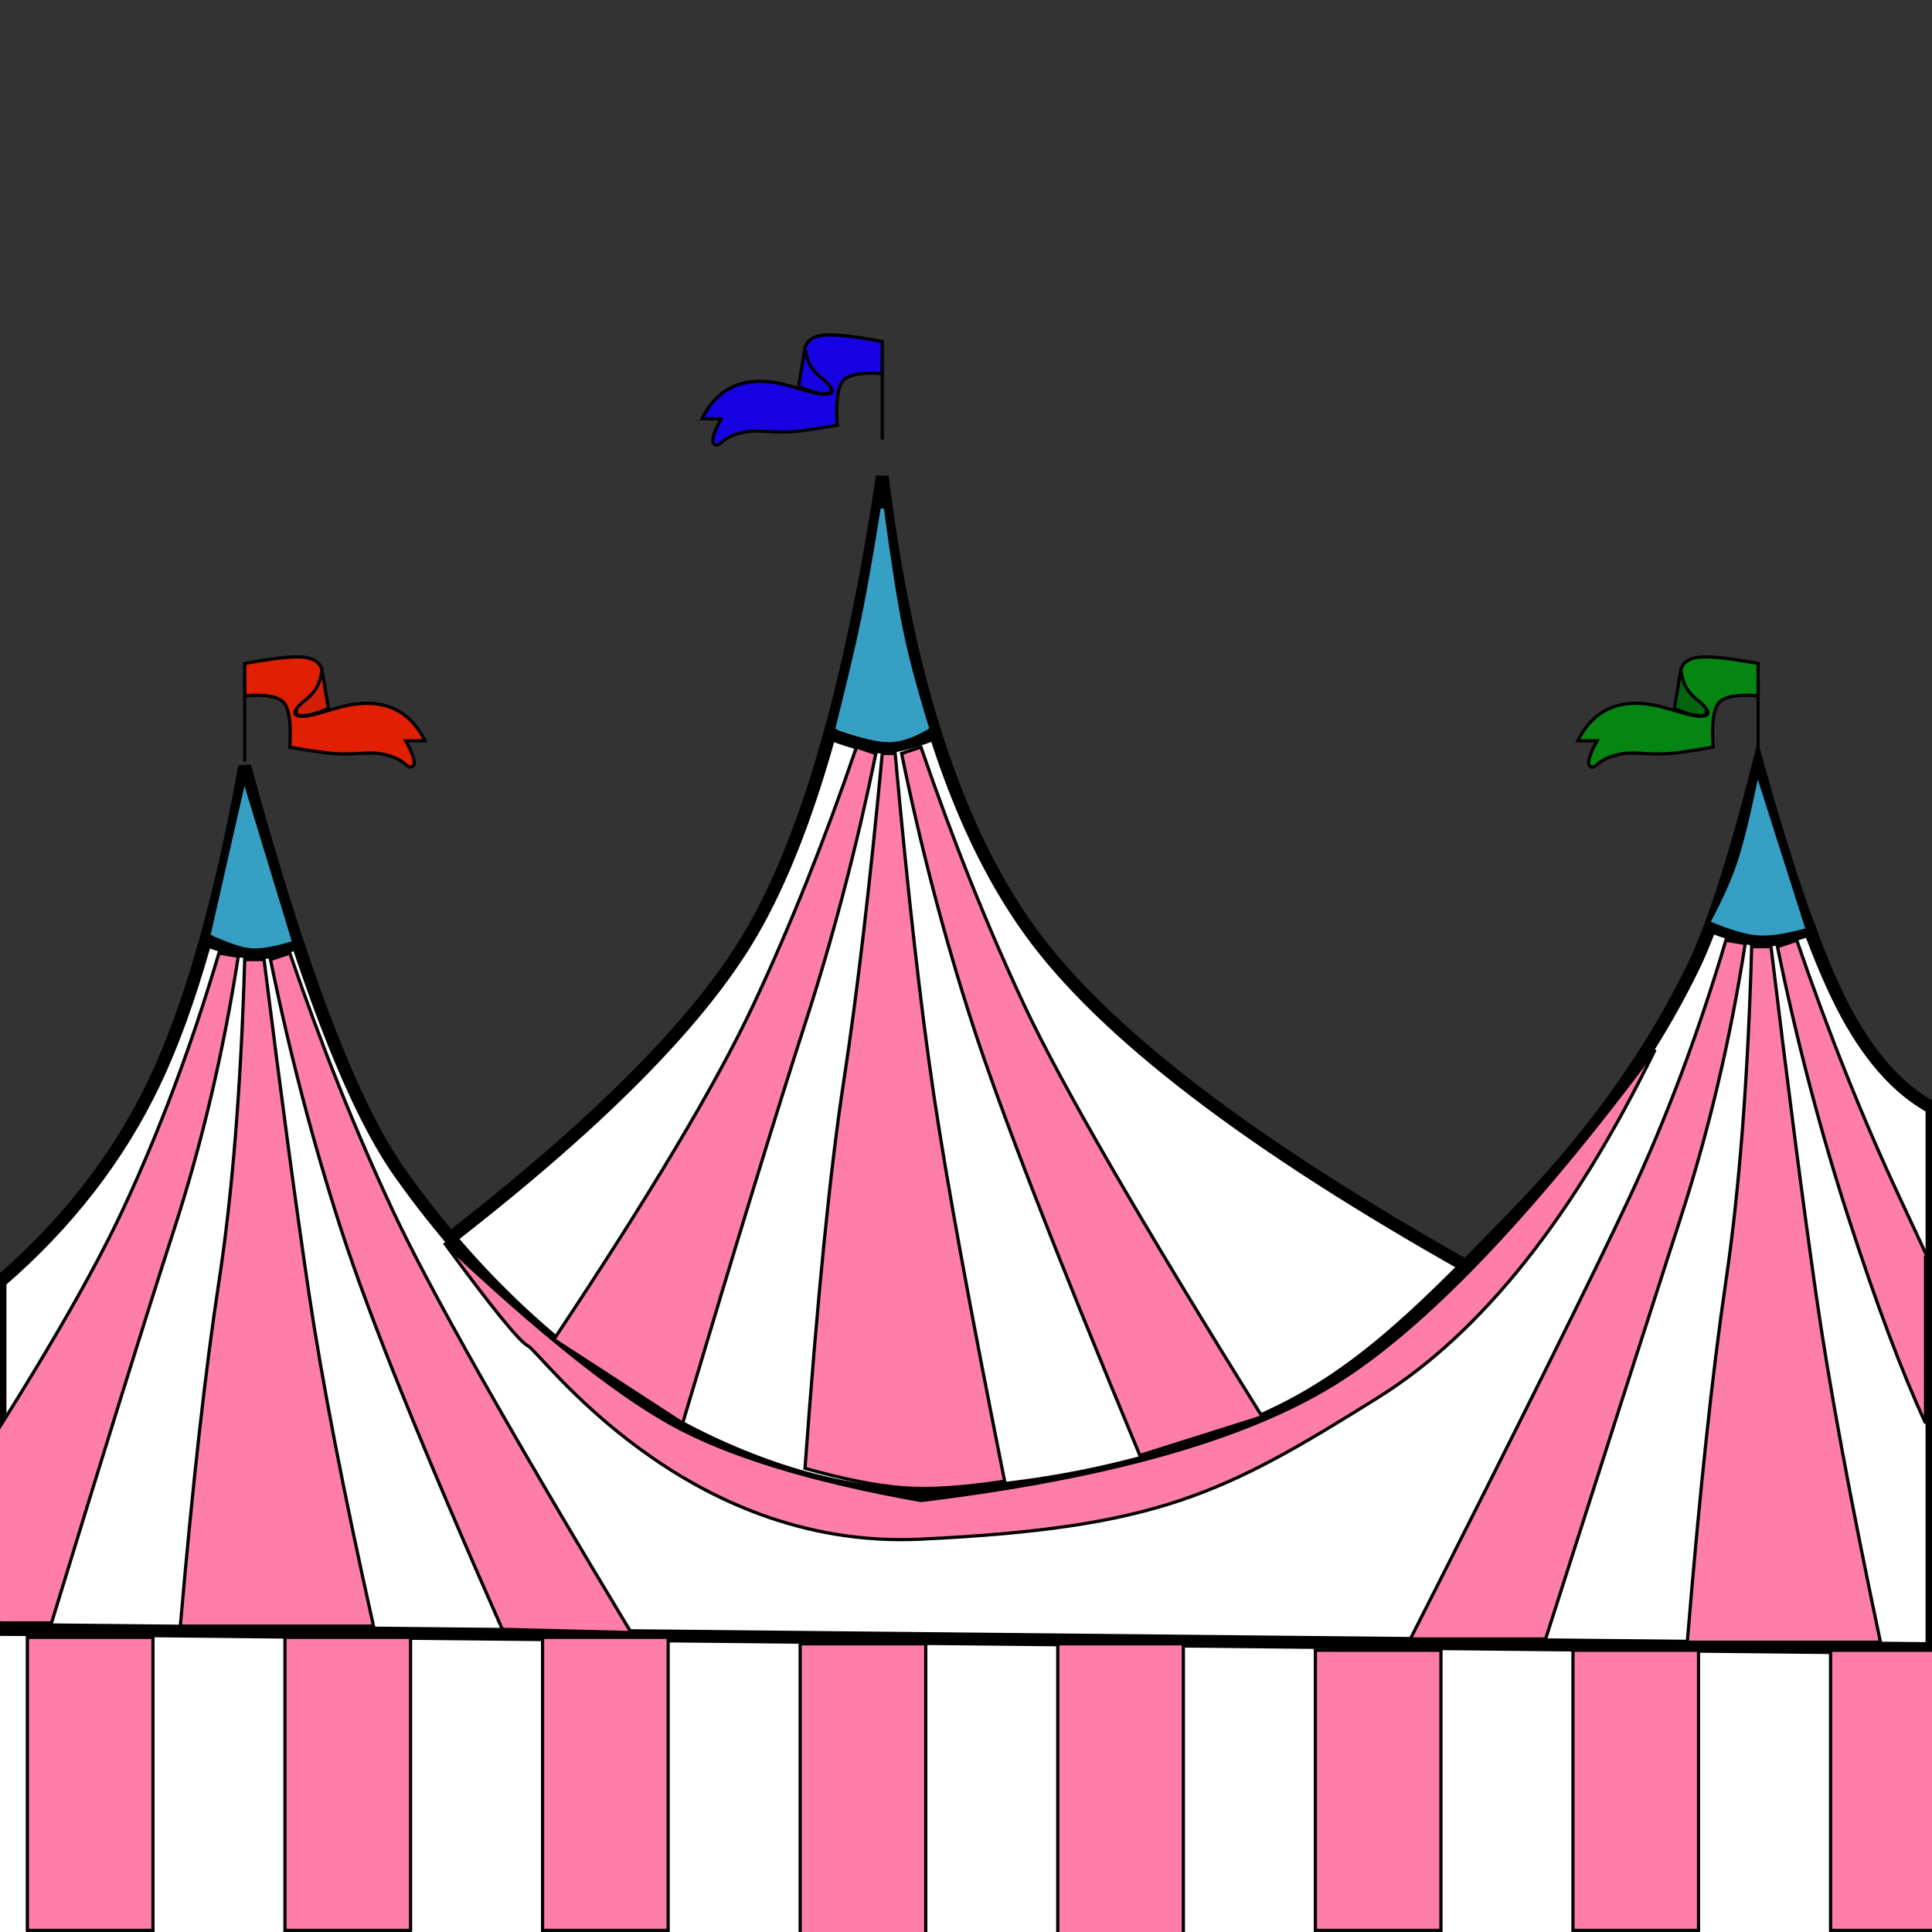 <?xml version="1.0" encoding="UTF-8"?>
<svg width="150px" height="150px" viewBox="0 0 150 150" version="1.1" xmlns="http://www.w3.org/2000/svg" xmlns:xlink="http://www.w3.org/1999/xlink">
    <rect x="0" y="0" width="150" height="150" fill="#333333" stroke="none"/>
    <title>Artboard</title>
    <g id="Artboard" stroke="none" stroke-width="1" fill="none" fill-rule="evenodd">
        <path d="M68.5,37 C70.474,53.071 74.474,65.071 80.5,73 C86.526,80.929 98.36,89.763 116,99.5 C112.552,104.178 107.552,108.345 101,112 C94.448,115.655 83.615,120.322 68.5,126 C57.577,119.974 49.743,115.308 45,112 C40.257,108.692 35.423,104.526 30.5,99.5 C44.318,89.26 53.485,80.427 58,73 C62.515,65.573 66.015,53.573 68.5,37 Z" id="Path-12" stroke="#000000" fill="#FFFFFF"></path>
        <rect id="Rectangle" fill="#FFFFFF" x="-25" y="127" width="186" height="31"></rect>
        <path d="M19,59.5 C23.304,75.26 27.304,85.76 31,91 C44.145,109.633 61.153,116 71,116 C76.74,116 88.756,114.803 99.5,109.5 C106.198,106.194 111.256,100.908 117.5,94.5 C121.131,90.774 127.081,84.128 131.5,75 C132.973,71.957 134.64,66.791 136.5,59.5 C138.858,67.956 141.025,74.122 143,78 C144.975,81.878 147.309,84.544 150,86 L150,128 L120.506,127.705 L0,126.5 L0,99.5 C5.244,94.97 9.244,89.803 12,84 C14.756,78.197 17.09,70.03 19,59.5 Z" id="Path" stroke="#000000" fill="#FFFFFF"></path>
        <g id="flag" transform="translate(54.5, 26)" stroke="#000000" stroke-width="0.25">
            <path d="M8,1.015 L7.5,4.015 C8.218,4.292 8.718,4.459 9,4.515 C9.282,4.572 9.615,4.572 10,4.515 L10,2.515 L8,1.015 L8,1.015 Z" id="Path-4" fill="#1703E1"></path>
            <path d="M14,0.515 C11.835,0.112 10.335,-0.054 9.5,0.015 C8.665,0.085 8.165,0.418 8,1.015 C8.093,1.655 8.26,2.155 8.5,2.515 C8.74,2.876 9.074,3.209 9.5,3.515 C10.081,4.047 10.248,4.38 10,4.515 C9.562,4.755 8.803,4.556 7,4.015 C3.667,3.015 1.333,3.849 0,6.515 L1.5,6.515 C0.851,7.691 0.684,8.357 1,8.515 C1.474,8.752 1.42,7.862 3.5,7.515 C4.406,7.364 5.429,7.611 7,7.515 C7.556,7.481 8.723,7.315 10.5,7.015 C10.378,5.137 10.545,3.97 11,3.515 C11.455,3.06 12.455,2.894 14,3.015 L14,0.515 Z" id="Path-3" fill="#1703E1"></path>
            <line x1="14" y1="2" x2="14" y2="8" id="Line" stroke-linecap="square"></line>
        </g>
        <g id="flag" transform="translate(122.5, 51)" stroke="#000000" stroke-width="0.25">
            <path d="M8,1.015 L7.5,4.015 C8.218,4.292 8.718,4.459 9,4.515 C9.282,4.572 9.615,4.572 10,4.515 L10,2.515 L8,1.015 L8,1.015 Z" id="Path-4" fill="#02650C"></path>
            <path d="M14,0.515 C11.835,0.112 10.335,-0.054 9.5,0.015 C8.665,0.085 8.165,0.418 8,1.015 C8.093,1.655 8.26,2.155 8.5,2.515 C8.74,2.876 9.074,3.209 9.5,3.515 C10.081,4.047 10.248,4.38 10,4.515 C9.562,4.755 8.803,4.556 7,4.015 C3.667,3.015 1.333,3.849 0,6.515 L1.5,6.515 C0.851,7.691 0.684,8.357 1,8.515 C1.474,8.752 1.42,7.862 3.5,7.515 C4.406,7.364 5.429,7.611 7,7.515 C7.556,7.481 8.723,7.315 10.5,7.015 C10.378,5.137 10.545,3.97 11,3.515 C11.455,3.06 12.455,2.894 14,3.015 L14,0.515 Z" id="Path-3" fill="#058612"></path>
            <line x1="14" y1="2" x2="14" y2="8" id="Line" stroke-linecap="square"></line>
        </g>
        <g id="flag" transform="translate(25.5, 55.5) scale(-1, 1) translate(-25.5, -55.5) translate(18, 51)" stroke="#000000" stroke-width="0.25">
            <path d="M8,1.015 L7.5,4.015 C8.218,4.292 8.718,4.459 9,4.515 C9.282,4.572 9.615,4.572 10,4.515 L10,2.515 L8,1.015 L8,1.015 Z" id="Path-4" fill="#D11F06"></path>
            <path d="M14,0.515 C11.835,0.112 10.335,-0.054 9.5,0.015 C8.665,0.085 8.165,0.418 8,1.015 C8.093,1.655 8.26,2.155 8.5,2.515 C8.74,2.876 9.074,3.209 9.5,3.515 C10.081,4.047 10.248,4.38 10,4.515 C9.562,4.755 8.803,4.556 7,4.015 C3.667,3.015 1.333,3.849 0,6.515 L1.5,6.515 C0.851,7.691 0.684,8.357 1,8.515 C1.474,8.752 1.42,7.862 3.5,7.515 C4.406,7.364 5.429,7.611 7,7.515 C7.556,7.481 8.723,7.315 10.5,7.015 C10.378,5.137 10.545,3.97 11,3.515 C11.455,3.06 12.455,2.894 14,3.015 L14,0.515 Z" id="Path-3" fill="#E11F03"></path>
            <line x1="14" y1="2" x2="14" y2="8" id="Line" stroke-linecap="square"></line>
        </g>
        <path d="M64.5,57 C66.278,57.667 67.611,58 68.5,58 C69.389,58 70.722,57.667 72.5,57" id="Path-5" stroke="#000000"></path>
        <path d="M16,73 C17.778,73.667 19.111,74 20,74 C20.889,74 22.056,73.667 23.5,73" id="Path-5" stroke="#000000"></path>
        <path d="M133,72 C134.778,72.667 136.111,73 137,73 C137.889,73 139.222,72.667 141,72" id="Path-5" stroke="#000000"></path>
        <path d="M66.5,58 C64.029,65.219 61.362,71.886 58.5,78 C55.638,84.114 50.471,92.781 43,104 L53,110.5 C57.15,96.581 60.317,86.247 62.5,79.5 C64.683,72.753 66.516,65.753 68,58.5 L66.5,58 Z" id="Path-6" stroke="#000000" stroke-width="0.25" fill="#FE7EA9"></path>
        <path d="M17,74 C14.862,81.219 12.362,87.886 9.5,94 C6.638,100.114 1.471,108.781 -6,120 L0,126 L2.5,126 L4,126 C8.15,112.414 11.317,102.247 13.5,95.5 C15.683,88.753 17.35,81.669 18.5,74.25 L17,74 Z" id="Path-6" stroke="#000000" stroke-width="0.25" fill="#FE7EA9"></path>
        <path d="M96.5,58 C94.029,65.219 91.362,71.886 88.5,78 C85.638,84.114 79.471,94.781 70,110 L79.5,113 C85.984,97.414 90.317,86.247 92.5,79.5 C94.683,72.753 96.516,65.753 98,58.5 L96.5,58 Z" id="Path-6" stroke="#000000" stroke-width="0.25" fill="#FE7EA9" transform="translate(84, 85.5) scale(-1, 1) translate(-84, -85.5) "></path>
        <path d="M47.5,74 C45.029,81.219 42.362,87.886 39.5,94 C36.638,100.114 30.471,111.031 21,126.75 L31,126.5 C37.15,112.581 41.317,102.247 43.5,95.5 C45.683,88.753 47.516,81.753 49,74.5 L47.5,74 Z" id="Path-6" stroke="#000000" stroke-width="0.25" fill="#FE7EA9" transform="translate(35, 100.375) scale(-1, 1) translate(-35, -100.375) "></path>
        <path d="M68.5,58.5 L69.5,58.5 C70.488,69.379 71.488,78.212 72.5,85 C73.512,91.788 75.346,101.788 78,115 C74.73,115.505 72.063,115.672 70,115.5 C67.937,115.328 65.437,114.828 62.5,114 C63.454,100.833 64.454,90.833 65.5,84 C66.546,77.167 67.546,68.667 68.5,58.5 Z" id="Path-7" stroke="#000000" stroke-width="0.25" fill="#FE7EA9"></path>
        <path d="M19,74.5 L20.5,74.5 C21.821,85.046 22.988,93.712 24,100.5 C25.012,107.288 26.679,115.871 29,126.25 L14,126.25 C14.954,115.249 15.954,106.333 17,99.5 C18.046,92.667 18.713,84.334 19,74.5 Z" id="Path-7" stroke="#000000" stroke-width="0.25" fill="#FE7EA9"></path>
        <path d="M134,73 C131.862,80.219 129.362,86.886 126.5,93 C123.638,99.114 117.971,110.531 109.5,127.25 L120,127.25 C124.817,112.164 128.317,101.247 130.5,94.5 C132.683,87.753 134.35,80.669 135.5,73.25 L134,73 Z" id="Path-6" stroke="#000000" stroke-width="0.25" fill="#FE7EA9"></path>
        <path d="M148.798,73 C146.327,80.219 143.66,86.886 140.798,93 C137.936,99.114 137.27,100.614 138.798,97.5 L138.798,110.5 C140.615,106.581 142.615,101.247 144.798,94.5 C146.981,87.753 148.815,80.753 150.298,73.5 L148.798,73 Z" id="Path-6" stroke="#000000" stroke-width="0.25" fill="#FE7EA9" transform="translate(144.149, 91.75) scale(-1, 1) translate(-144.149, -91.75) "></path>
        <path d="M136,73.5 L137.5,73.5 C138.821,84.451 139.988,93.451 141,100.5 C142.012,107.549 143.679,116.549 146,127.5 L131,127.5 C131.954,115.903 132.954,106.557 134,99.462 C135.046,92.366 135.713,83.712 136,73.5 Z" id="Path-7" stroke="#000000" stroke-width="0.25" fill="#FE7EA9"></path>
        <path d="M71.5,119.5 C89.926,118.616 95,116 107,108.5 C115,103.5 122.167,94.5 128.5,81.5 C118.746,94.589 110.413,103.255 103.5,107.5 C96.587,111.745 85.92,114.745 71.5,116.5 C62.887,114.964 56.387,112.964 52,110.5 C47.613,108.036 41.78,103.37 34.5,96.5 C38.167,101.5 40.333,104.167 41,104.5 C42,105 53.074,120.384 71.5,119.5 Z" id="Path-8" stroke="#000000" stroke-width="0.25" fill="#FE7EA9"></path>
        <rect id="Rectangle" stroke="#000000" stroke-width="0.25" fill="#FE7EA9" x="2.125" y="127.125" width="9.75" height="22.75"></rect>
        <rect id="Rectangle" stroke="#000000" stroke-width="0.25" fill="#FE7EA9" x="22.125" y="127.125" width="9.75" height="22.75"></rect>
        <rect id="Rectangle" stroke="#000000" stroke-width="0.25" fill="#FE7EA9" x="42.125" y="127.125" width="9.75" height="22.75"></rect>
        <rect id="Rectangle" stroke="#000000" stroke-width="0.25" fill="#FE7EA9" x="62.125" y="127.625" width="9.75" height="22.75"></rect>
        <rect id="Rectangle" stroke="#000000" stroke-width="0.25" fill="#FE7EA9" x="82.125" y="127.625" width="9.75" height="22.75"></rect>
        <rect id="Rectangle" stroke="#000000" stroke-width="0.25" fill="#FE7EA9" x="102.125" y="128.125" width="9.75" height="21.75"></rect>
        <rect id="Rectangle" stroke="#000000" stroke-width="0.25" fill="#FE7EA9" x="122.125" y="128.125" width="9.75" height="21.75"></rect>
        <rect id="Rectangle" stroke="#000000" stroke-width="0.25" fill="#FE7EA9" x="142.125" y="128.125" width="9.75" height="21.75"></rect>
        <path d="M19,61.5 L16.5,72.5 C17.81,73.109 18.81,73.442 19.5,73.5 C20.19,73.558 21.19,73.391 22.5,73 L19,61.5 Z" id="Path-9" stroke="#359FC4" stroke-width="0.25" fill="#359FC4"></path>
        <path d="M68.5,39.5 C67.906,43.192 67.406,46.026 67,48 C66.594,49.974 65.927,52.808 65,56.5 C66.778,57.167 68.111,57.5 69,57.5 C69.889,57.5 70.889,57.167 72,56.5 C71.088,53.547 70.422,51.047 70,49 C69.578,46.953 69.078,43.786 68.5,39.5 Z" id="Path-10" stroke="#359FC4" stroke-width="0.25" fill="#359FC4"></path>
        <path d="M136.5,61 C135.933,63.701 135.433,65.701 135,67 C134.567,68.299 133.9,69.799 133,71.5 C134.478,72.106 135.645,72.439 136.5,72.5 C137.355,72.561 138.522,72.394 140,72 L136.5,61 Z" id="Path-11" stroke="#359FC4" stroke-width="0.25" fill="#359FC4"></path>
    </g>
</svg>
